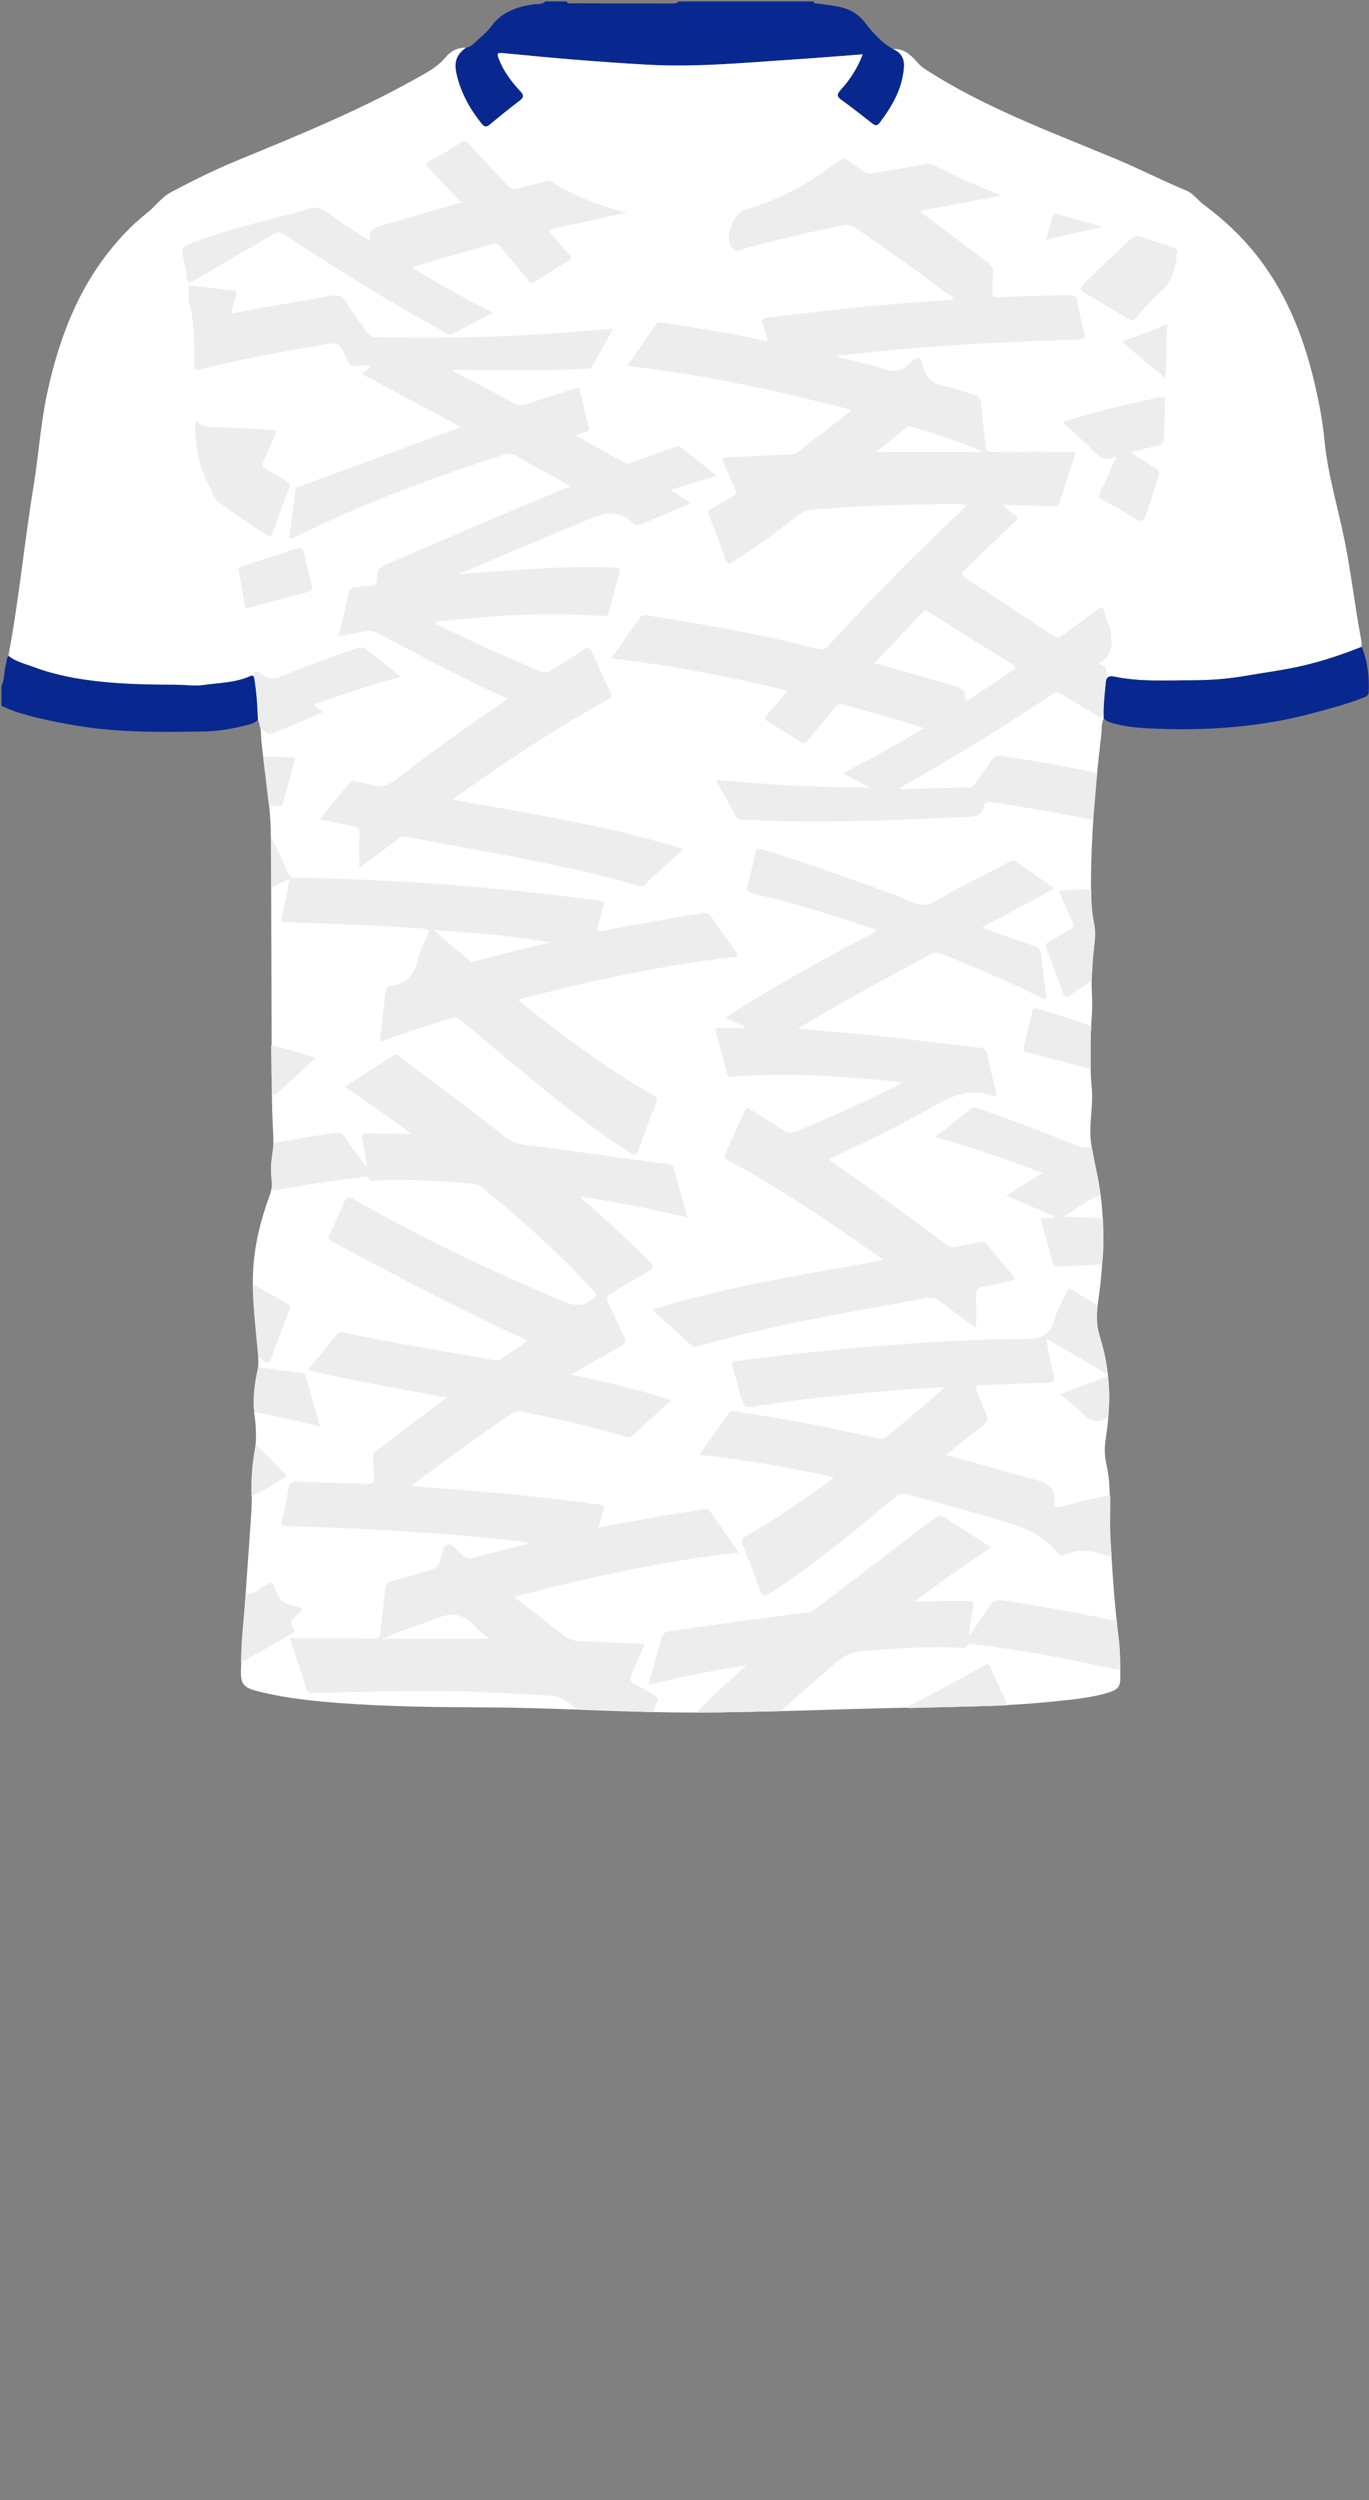 <!--?xml version="1.0" encoding="utf-8"?-->
<!-- Generator: Adobe Illustrator 24.2.3, SVG Export Plug-In . SVG Version: 6.00 Build 0)  -->
<svg version="1.1" id="Camada_1" xmlns="http://www.w3.org/2000/svg" xmlns:xlink="http://www.w3.org/1999/xlink" x="0px" y="0px" viewBox="0 0 229 418" enable-background="new 0 0 229 418" xml:space="preserve">
<rect x="0" y="0" width="229" height="418" fill="#808080" stroke="none"/>
<g onclick="select(this)" class="" id="gola-primaria" fill="#082890">
	<path d="M77.953,7.96c0.544-0.061,0.973-0.351,1.352-0.714
		c0.952-0.912,2.043-1.727,2.807-2.777c1.808-2.487,4.355-3.358,7.215-3.752
		c0.629-0.086,1.358,0.1,1.873-0.476c1.2,0,2.4,0,3.6,0
		c0.169,0.491,0.599,0.312,0.914,0.314c5.578,0.02,11.157,0.02,16.735,0.035
		c0.408,0.001,0.773-0.05,1.071-0.349c7.52,0,15.04,0,22.56,0
		c0.083,0.474,0.49,0.314,0.761,0.359c0.98,0.161,1.969,0.263,2.948,0.424
		c1.984,0.325,3.655,1.12,4.937,2.792c1.299,1.695,2.737,3.305,4.642,4.388
		c1.334,0.559,1.94,1.531,1.843,3.002c-0.236,3.586-1.949,6.505-4.031,9.29
		c-0.482,0.645-0.801,0.524-1.322,0.113c-1.662-1.31-3.326-2.621-5.046-3.853
		c-0.79-0.566-0.915-0.927-0.201-1.71c1.56-1.711,2.826-3.636,3.695-5.959
		c-3.812,0.288-7.467,0.597-11.126,0.833c-8.286,0.535-16.561,1.36-24.886,0.898
		c-7.977-0.443-15.935-1.116-23.883-1.912c-1.286-0.129-1.369-0.045-0.89,1.142
		c0.806,1.994,2.082,3.677,3.539,5.227c0.54,0.574,0.628,0.977-0.083,1.517
		c-1.717,1.303-3.395,2.661-5.056,4.036c-0.548,0.453-0.873,0.443-1.338-0.13
		c-1.94-2.392-3.407-5.015-4.15-8.019C75.874,10.417,76.267,9.202,77.953,7.96z"></path>
</g>
<g onclick="select(this)" class="" id="estampa-primaria" fill="#ffffff">
	<path d="M43.152,120.365c-0.14-2.301-0.191-4.608-0.613-6.886
		c-0.09-0.486-0.239-0.632-0.692-0.428c-2.491,1.122-5.21,1.111-7.838,1.488
		c-1.478,0.212-3.02-0.051-4.534-0.052c-4.232-0.004-8.466-0.082-12.674-0.523
		c-3.803-0.398-7.564-1.079-11.17-2.441c-1.449-0.547-2.999-0.855-4.228-1.889
		c1.789-9.418,2.664-18.972,4.223-28.425C6.476,76.052,6.793,70.816,7.904,65.691
		c1.742-8.039,4.44-15.665,9.364-22.366c2.14-2.912,4.577-5.555,7.411-7.796
		c1.363-1.078,2.362-2.571,3.924-3.397c3.604-1.906,7.255-3.724,11.026-5.278
		c9.981-4.113,19.986-8.174,29.442-13.433c1.973-1.097,4.01-2.074,5.513-3.894
		c0.812-0.983,1.998-1.578,3.37-1.566c-1.686,1.242-2.079,2.457-1.52,4.716
		c0.743,3.004,2.211,5.627,4.15,8.019c0.465,0.573,0.79,0.584,1.338,0.13
		c1.662-1.374,3.339-2.732,5.056-4.036c0.711-0.54,0.623-0.942,0.083-1.517
		c-1.457-1.551-2.733-3.233-3.539-5.227c-0.48-1.187-0.396-1.27,0.89-1.142
		c7.948,0.795,15.906,1.469,23.883,1.912c8.326,0.462,16.6-0.363,24.886-0.898
		c3.66-0.236,7.314-0.545,11.126-0.833c-0.87,2.323-2.136,4.248-3.695,5.959
		c-0.714,0.783-0.589,1.144,0.201,1.71c1.719,1.232,3.383,2.543,5.046,3.853
		c0.521,0.411,0.84,0.532,1.322-0.113c2.082-2.785,3.796-5.704,4.031-9.29
		c0.097-1.471-0.51-2.443-1.843-3.002c1.804-0.124,2.967,0.963,4.043,2.174
		c0.342,0.385,0.664,0.741,1.114,1.035c10.012,6.546,21.204,10.6,32.145,15.173
		c3.964,1.657,7.781,3.628,11.751,5.266c1.191,0.492,1.935,1.627,2.954,2.386
		c3.511,2.615,6.671,5.592,9.322,9.091c4.872,6.43,7.637,13.775,9.387,21.561
		c0.649,2.885,1.186,5.795,1.469,8.738c0.556,5.793,2.296,11.343,3.422,17.019
		c1.088,5.486,1.702,11.048,2.753,16.539c0.059,0.31,0.038,0.636,0.054,0.955
		c-3.264,1.304-6.582,2.42-10.018,3.204c-3.116,0.711-6.282,1.112-9.423,1.661
		c-3.032,0.529-6.094,0.743-9.174,0.739c-4.23-0.004-8.484,0.272-12.656-0.596
		c-1.203-0.25-1.422,0.119-1.617,1.107c-0.385,1.942-0.265,3.892-0.262,5.843
		c-0.441,0.807-0.294,1.709-0.396,2.568c-0.991,8.377-1.719,16.773-1.746,25.217
		c-0.007,2.2,0.067,4.385,0.523,6.555c0.402,1.909-0.042,3.824-0.205,5.728
		c-0.181,2.116-0.271,4.23-0.143,6.346c0.152,2.525-0.232,5.028-0.231,7.544
		c0,2.597-0.08,5.195,0.182,7.787c0.242,2.401-0.21,4.784-0.23,7.182
		c-0.019,2.27,0.523,4.435,1.002,6.614c1.592,7.252,1.358,14.525,0.322,21.812
		c-0.305,2.143-0.374,4.208,0.327,6.355c1.773,5.425,1.814,11.004,0.941,16.602
		c-0.231,1.481-0.25,2.924,0.091,4.391c0.887,3.821,0.444,7.72,0.646,11.582
		c0.309,5.902,0.692,11.8,1.432,17.672c0.258,2.048,0.225,4.136,0.256,6.207
		c0.026,1.731-0.353,2.227-2.064,2.742c-3.005,0.905-6.123,1.156-9.224,1.481
		c-8.324,0.87-16.684,0.875-25.04,1.039c-11.594,0.227-23.185,0.774-34.777,0.797
		c-11.512,0.022-23.015-0.8-34.533-0.855c-8.357-0.04-16.716-0.108-25.056-0.739
		c-4.229-0.32-8.445-0.758-12.586-1.721c-3.636-0.846-3.987-1.168-3.778-4.809
		c0.441-7.688,1-15.37,1.541-23.052c0.141-1.995,0.28-3.988,0.233-5.987
		c-0.044-1.884,0.03-3.758,0.37-5.613c0.407-2.22,0.439-4.43,0.115-6.672
		c-0.364-2.517-0.108-5.03,0.437-7.503c0.228-1.036,0.192-2.049,0.116-3.091
		c-0.332-4.54-1.025-9.059-0.824-13.631c0.19-4.311,1.208-8.451,2.668-12.487
		c0.376-1.039,0.618-2.031,0.454-3.142c-0.181-1.228-0.162-2.472,0.072-3.701
		c0.316-1.665,0.192-3.327,0.108-5.01c-0.164-3.305-0.175-6.619-0.188-9.93
		c-0.053-12.898-0.042-25.796-0.14-38.694c-0.04-5.203-0.989-10.336-1.553-15.497
		C43.614,122.906,43.767,121.57,43.152,120.365z"></path>
</g>
<g onclick="select(this)" class="" id="detalhe-punho" fill="#082890">
	<path d="M0.24,114.654c0.583-1.072,0.383-2.307,0.711-3.434
		c0.154-0.528,0.138-1.103,0.451-1.587c1.229,1.034,2.779,1.342,4.228,1.889
		c3.606,1.362,7.367,2.042,11.17,2.441c4.208,0.441,8.442,0.519,12.674,0.523
		c1.513,0.001,3.056,0.265,4.534,0.052c2.629-0.377,5.348-0.366,7.838-1.488
		c0.452-0.204,0.602-0.058,0.692,0.428c0.422,2.278,0.473,4.585,0.613,6.886
		c-0.57,0.554-1.324,0.739-2.048,0.918c-2.25,0.558-4.542,0.959-6.857,1.005
		c-7.584,0.152-15.168,0.22-22.675-1.182c-3.015-0.563-6.023-1.143-8.936-2.12
		c-0.816-0.274-1.598-0.646-2.396-0.974C0.24,116.893,0.24,115.774,0.24,114.654z"></path>
	<path d="M184.63,120.095c-0.003-1.951-0.123-3.901,0.262-5.843
		c0.196-0.987,0.414-1.357,1.617-1.107c4.172,0.868,8.425,0.592,12.656,0.596
		c3.08,0.003,6.142-0.21,9.174-0.739c3.142-0.549,6.307-0.949,9.423-1.661
		c3.436-0.784,6.754-1.9,10.018-3.204c0.997,2.437,1.276,4.99,1.163,7.593
		c-0.033,0.747-0.774,0.847-1.299,1.054c-2.491,0.983-5.086,1.644-7.662,2.349
		c-9.139,2.501-18.469,3.11-27.887,2.635c-2.022-0.102-4.061-0.309-6.03-0.882
		C185.526,120.73,185,120.558,184.63,120.095z"></path>
</g>
<g onclick="select(this)" class="" id="estampa-secundaria" fill="#ededed">
	<path d="M141.129,26.354c1.149,0.797,2.309,1.579,3.442,2.4
		c0.475,0.344,0.953,0.317,1.479,0.222c2.871-0.514,5.744-1.01,8.615-1.524
		c0.522-0.093,1.006-0.128,1.508,0.137c3.468,1.827,7.037,3.432,10.705,4.818
		c0.098,0.037,0.174,0.133,0.447,0.35c-4.54,0.846-8.906,1.66-13.281,2.475
		c-0.031,0.461,0.364,0.51,0.583,0.675c3.535,2.682,7.071,5.364,10.633,8.009
		c0.613,0.455,0.884,0.931,0.822,1.7c-0.084,1.034-0.004,2.081-0.087,3.114
		c-0.066,0.822,0.232,1.012,1.015,0.971c3.914-0.202,7.831-0.293,11.75-0.364
		c1.071-0.02,1.366,0.365,1.523,1.291c0.282,1.652,0.603,3.303,1.028,4.923
		c0.244,0.93,0.026,1.174-0.909,1.205c-4.675,0.155-9.35,0.345-14.023,0.566
		c-8.668,0.41-17.312,1.134-25.933,2.117c-0.114,0.013-0.222,0.073-0.513,0.174
		c2.777,0.718,5.437,1.263,7.994,2.116c1.738,0.58,2.973,0.303,4.274-0.946
		c1.453-1.394,1.693-1.344,2.212,0.558c0.52,1.902,1.613,2.805,3.49,3.178
		c1.677,0.334,3.284,1.008,4.948,1.426c0.907,0.228,1.177,0.732,1.256,1.587
		c0.214,2.307,0.541,4.604,0.738,6.912c0.074,0.867,0.363,1.131,1.244,1.12
		c4.279-0.051,8.559-0.03,12.839-0.031c0.314-0,0.628,0.026,1.062,0.045
		c-0.963,2.921-1.905,5.757-2.831,8.598c-0.199,0.612-0.686,0.45-1.094,0.441
		c-2.478-0.054-4.956-0.132-7.435-0.188c-0.254-0.006-0.545-0.142-0.862,0.189
		c0.645,0.48,1.242,0.989,1.902,1.397c0.661,0.409,0.657,0.658,0.077,1.206
		c-2.817,2.665-5.561,5.407-8.378,8.072c-0.668,0.632-0.578,0.888,0.144,1.357
		c4.893,3.18,9.768,6.389,14.625,9.624c0.601,0.4,0.992,0.385,1.559-0.042
		c1.979-1.491,4.012-2.91,6.001-4.389c0.532-0.396,0.759-0.403,0.96,0.297
		c0.374,1.302,1.074,2.556,1.203,3.873c0.18,1.83,0.209,3.794-2.122,4.906
		c1.604,0.461,1.411,1.5,1.3,2.559c-0.196,1.868-0.373,3.74-0.467,5.614
		c-0.049,0.98-0.376,0.944-1.068,0.525c-1.983-1.201-3.991-2.36-5.976-3.559
		c-0.484-0.292-0.869-0.402-1.407-0.044c-8.316,5.543-16.807,10.805-25.553,15.685
		c0.249,0.417,0.603,0.205,0.873,0.2c3.478-0.069,6.955-0.181,10.433-0.234
		c0.649-0.01,1.014-0.262,1.353-0.772c0.842-1.264,1.766-2.472,2.59-3.747
		c0.423-0.655,0.878-0.887,1.67-0.765c5.372,0.827,10.735,1.699,16.054,2.826
		c-0.23,2.608-0.46,5.216-0.69,7.824c-3.341-0.607-6.678-1.234-10.023-1.814
		c-2.283-0.396-4.581-0.708-6.865-1.097c-0.734-0.125-1.27-0.03-1.437,0.786
		c-0.289,1.416-1.231,1.609-2.535,1.668c-9.546,0.433-19.092,0.852-28.65,0.765
		c-2.997-0.027-5.992-0.206-8.989-0.279c-0.668-0.016-1.087-0.21-1.416-0.834
		c-1-1.898-2.071-3.76-3.226-5.836c8.708,0.796,17.221,1.285,25.834,1.287
		c-1.456-0.755-2.913-1.51-4.581-2.375c4.604-2.38,9.025-4.778,13.553-7.57
		c-1.523-0.48-2.814-0.916-4.123-1.294c-3.07-0.886-6.155-1.719-9.218-2.631
		c-0.695-0.207-1.073-0.05-1.509,0.492c-1.477,1.838-3.034,3.611-4.505,5.454
		c-0.444,0.556-0.762,0.642-1.365,0.245c-1.736-1.143-3.497-2.25-5.277-3.321
		c-0.633-0.381-0.752-0.645-0.203-1.237c1.135-1.225,2.19-2.524,3.423-3.961
		c-9.759-2.364-19.436-4.261-29.47-5.38c1.688-2.411,3.252-4.665,4.841-6.9
		c0.484-0.681,1.207-0.305,1.781-0.212c4.219,0.684,8.435,1.39,12.639,2.158
		c5.19,0.948,10.334,2.116,15.456,3.374c0.632,0.155,1.025,0.057,1.462-0.421
		c4.768-5.23,9.688-10.315,14.716-15.294c2.602-2.577,5.258-5.101,7.885-7.653
		c0.22-0.213,0.553-0.336,0.616-0.766c-2.718-0.281-5.425-0.016-8.128-0.009
		c-5.76,0.016-11.507,0.359-17.249,0.793c-1.151,0.087-2.118,0.437-3.044,1.174
		c-3.379,2.689-6.914,5.166-10.541,7.514c-0.776,0.502-1.066,0.472-1.386-0.458
		c-0.83-2.415-1.754-4.799-2.693-7.175c-0.237-0.6-0.193-0.887,0.411-1.202
		c1.203-0.628,2.341-1.38,3.53-2.038c0.577-0.319,0.662-0.648,0.38-1.249
		c-0.677-1.446-1.25-2.94-1.92-4.39c-0.32-0.692-0.168-0.857,0.573-0.886
		c3.475-0.136,6.948-0.329,10.422-0.489c0.525-0.024,1.011-0.06,1.46-0.409
		c2.869-2.236,5.754-4.451,8.63-6.679c0.08-0.062,0.118-0.178,0.24-0.371
		c-12.323-3.153-24.641-5.942-37.446-7.338c1.683-2.407,3.258-4.655,4.826-6.907
		c0.394-0.566,0.941-0.331,1.426-0.26c5.417,0.794,10.817,1.693,16.174,2.83
		c0.3,0.064,0.606,0.097,1.056,0.167c-0.266-0.945-0.451-1.791-0.747-2.596
		c-0.293-0.795-0.254-1.194,0.748-1.303c4.249-0.461,8.486-1.04,12.737-1.484
		c6.043-0.631,12.1-1.111,18.164-1.505c0.061-0.004,0.117-0.075,0.203-0.133
		c-0.172-0.496-0.674-0.638-1.034-0.906c-5.035-3.747-10.136-7.402-15.298-10.972
		c-0.718-0.496-1.358-0.632-2.212-0.449c-5.743,1.231-11.483,2.469-17.121,4.132
		c-0.449,0.132-0.8,0.201-1.195-0.176c-1.762-1.683,0.055-5.967,2.034-6.544
		c3.155-0.92,6.181-2.223,9.111-3.826
		C136.374,29.824,138.719,28.044,141.129,26.354z M146.269,110.874
		c4.746,1.31,9.238,2.571,13.699,3.941c0.9,0.276,1.527,0.553,1.468,1.626
		c-0.038,0.689,0.251,0.828,0.852,0.418c2.373-1.619,4.762-3.215,7.152-4.81
		c0.479-0.32,0.611-0.526,0.005-0.902c-4.713-2.922-9.42-5.854-14.096-8.834
		c-0.588-0.374-0.817-0.157-1.169,0.215c-2.14,2.26-4.291,4.51-6.436,6.765
		C147.286,109.775,146.837,110.265,146.269,110.874z M164.415,75.561
		c-3.93-1.746-7.955-3.038-12.012-4.237c-0.175-0.052-0.444-0.069-0.566,0.027
		c-1.721,1.361-3.424,2.745-5.24,4.21
		C152.69,75.561,158.552,75.561,164.415,75.561z"></path>
	<path d="M45.836,191.076c3.424-0.606,6.852-1.183,10.295-1.675
		c0.794-0.113,1.154,0.129,1.551,0.715c1.158,1.712,2.364,3.391,3.725,5.018
		c-0.242-1.54-0.415-3.096-0.752-4.615c-0.189-0.852,0.019-1.034,0.829-1.02
		c2.415,0.042,4.832-0.033,7.286,0.096c-3.563-2.786-7.275-5.302-11.125-7.876
		c2.809-1.808,5.497-3.524,8.166-5.269c0.542-0.354,0.82,0.047,1.143,0.291
		c5.901,4.457,11.848,8.856,17.659,13.427c1.658,1.304,3.49,1.211,5.298,1.47
		c7.238,1.037,14.486,1.999,21.731,2.984c0.5,0.068,0.902,0.186,1.062,0.768
		c0.732,2.651,1.494,5.293,2.311,8.169c-5.978-1.471-11.872-2.587-17.825-3.497
		c-0.032,0.444,0.347,0.515,0.558,0.697c3.807,3.301,7.495,6.728,11.026,10.326
		c0.728,0.742,0.538,0.976-0.235,1.415c-2.085,1.183-4.106,2.479-6.193,3.659
		c-0.803,0.454-1.035,0.844-0.578,1.744c0.94,1.85,1.707,3.787,2.623,5.65
		c0.361,0.734,0.267,1.072-0.463,1.474c-2.723,1.502-5.406,3.079-8.382,4.788
		c5.753,1.271,11.209,2.467,16.73,4.278c-2.296,2.105-4.459,4.092-6.626,6.074
		c-0.327,0.299-0.671,0.111-1.014,0.01c-5.6-1.647-11.292-2.911-17.004-4.095
		c-0.763-0.158-1.424-0.18-2.145,0.315c-5.533,3.809-10.959,7.765-16.378,11.73
		c-0.058,0.042-0.086,0.125-0.224,0.335c2.321,0.177,4.558,0.348,6.796,0.519
		c6.894,0.524,13.775,1.175,20.632,2.059c1.347,0.174,2.691,0.375,4.042,0.512
		c0.652,0.066,0.814,0.288,0.602,0.919c-0.312,0.927-0.543,1.88-0.836,2.92
		c3.574-0.662,7.013-1.324,10.461-1.929c2.322-0.408,4.657-0.74,6.987-1.099
		c0.427-0.066,0.86-0.188,1.187,0.283c1.568,2.259,3.151,4.509,4.849,6.933
		c-6.487,0.675-12.728,1.746-18.937,3.016c-6.18,1.263-12.318,2.699-18.382,4.294
		c-0.143,0.333,0.101,0.406,0.235,0.51c2.59,2.008,5.208,3.982,7.768,6.028
		c0.899,0.718,1.833,0.952,2.963,0.981c3.468,0.088,6.933,0.292,10.563,0.458
		c-0.77,1.804-1.419,3.469-2.192,5.075c-0.391,0.812-0.204,1.193,0.544,1.577
		c1.029,0.529,1.972,1.232,3.015,1.727c0.847,0.402,1.021,0.853,0.575,1.654
		c-0.21,0.378-0.295,0.826-0.437,1.242c-0.144,0.043-0.288,0.085-0.431,0.127
		c0.001-0-0.087-0.004-0.087-0.004c-3.437-0.271-6.882-0.362-10.328-0.439
		c-0.711-0.016-1.42-0.102-2.131-0.155c-1.178-1-2.271-1.998-4.006-2.125
		c-7.78-0.569-15.567-0.897-23.367-0.828c-5.477,0.049-10.953,0.199-16.429,0.302
		c-0.508,0.01-1.008,0.128-1.238-0.592c-0.896-2.803-1.846-5.588-2.821-8.516
		c0.677,0,1.227-0,1.778,0c4.079,0.004,8.158-0.012,12.237,0.032
		c0.814,0.009,1.076-0.216,1.148-1.045c0.209-2.387,0.563-4.762,0.799-7.147
		c0.078-0.789,0.384-1.188,1.164-1.4c2.082-0.566,4.127-1.266,6.215-1.804
		c0.956-0.246,1.49-0.7,1.804-1.641c0.321-0.961,0.452-2.481,1.232-2.673
		c0.792-0.195,1.645,1.057,2.425,1.724c0.642,0.549,1.224,0.695,2.06,0.458
		c2.537-0.719,5.105-1.33,7.654-2.006c0.446-0.118,0.993-0.014,1.434-0.518
		c-9.06-1.102-18.025-1.777-27.008-2.217c-4.472-0.219-8.947-0.374-13.422-0.53
		c-0.744-0.026-1.08-0.115-0.842-1.022c0.446-1.697,0.818-3.424,1.061-5.161
		c0.147-1.045,0.58-1.279,1.561-1.238c3.835,0.16,7.675,0.195,11.507,0.382
		c1.117,0.054,1.395-0.289,1.273-1.318c-0.108-0.909-0.019-1.842-0.14-2.749
		c-0.113-0.847,0.254-1.32,0.889-1.78c1.424-1.031,2.802-2.126,4.206-3.185
		c2.349-1.772,4.704-3.536,7.208-5.417c-7.848-1.45-15.514-2.761-23.244-4.586
		c1.75-2.128,3.402-4.121,5.03-6.131c0.346-0.428,0.698-0.221,1.078-0.14
		c8.168,1.745,16.419,3.042,24.634,4.535c0.457,0.083,0.971,0.291,1.407-0.001
		c1.516-1.015,3.011-2.063,4.606-3.162c-0.407-0.21-0.68-0.366-0.965-0.495
		c-10.788-4.877-21.192-10.508-31.639-16.056
		c-0.674-0.358-0.809-0.668-0.453-1.381c0.875-1.75,1.69-3.532,2.447-5.336
		c0.358-0.853,0.68-0.908,1.476-0.451c11.384,6.533,23.205,12.164,35.329,17.19
		c1.841,0.763,3.222,0.764,4.771-0.475c0.691-0.552,0.627-0.748,0.114-1.313
		c-5.769-6.349-12.166-12.018-18.806-17.426c-0.424-0.345-0.876-0.5-1.418-0.541
		c-5.463-0.407-10.924-0.834-16.409-0.502c-0.329,0.02-0.782,0.219-0.936-0.26
		c-0.187-0.582-0.602-0.415-0.974-0.365c-2.614,0.353-5.23,0.694-7.838,1.087
		c-2.524,0.38-5.04,0.818-7.56,1.231c0.212-0.457,0.129-0.934,0.077-1.401
		C45.206,195.454,45.412,193.259,45.836,191.076z M64.088,273.986
		c5.878,0,11.755,0,17.84,0c-0.968-0.793-1.873-1.354-2.545-2.12
		c-1.808-2.06-3.761-2.361-6.314-1.305
		C70.138,271.774,67.022,272.535,64.088,273.986z"></path>
	<path d="M185.954,260.212c-0.351-0.06-0.719-0.069-1.049-0.188
		c-2.238-0.807-4.473-1.132-6.729-0.076c-0.452,0.212-0.853,0.137-1.189-0.243
		c-0.026-0.03-0.064-0.05-0.088-0.082c-2.709-3.539-6.744-4.617-10.733-5.784
		c-4.754-1.391-9.525-2.722-14.318-3.976c-0.949-0.248-1.534-0.04-2.237,0.549
		c-6.709,5.627-13.473,11.182-20.821,15.984c-1.011,0.661-1.308,0.453-1.673-0.574
		c-0.883-2.483-1.83-4.945-2.834-7.381c-0.347-0.843-0.187-1.237,0.595-1.676
		c4.888-2.743,9.486-5.933,13.996-9.251c0.18-0.132,0.345-0.283,0.648-0.533
		c-7.494-1.618-14.859-2.954-22.524-3.76c1.69-2.412,3.28-4.688,4.878-6.957
		c0.392-0.556,0.965-0.286,1.442-0.217c4.824,0.704,9.636,1.49,14.412,2.475
		c3.09,0.637,6.172,1.31,9.255,1.981c0.454,0.099,0.832,0.104,1.225-0.22
		c3.293-2.718,6.601-5.418,9.848-8.363c-1.918,0.106-3.838,0.178-5.753,0.324
		c-8.532,0.65-17.046,1.473-25.504,2.8c-2.328,0.365-2.332,0.344-2.965-1.886
		c-0.413-1.458-0.746-2.945-1.26-4.367c-0.362-1.001-0.006-1.208,0.886-1.307
		c4.209-0.47,8.407-1.046,12.621-1.464c11.86-1.177,23.744-2.083,35.665-2.174
		c2.428-0.019,3.806-0.59,4.518-2.969c0.5-1.669,1.426-3.207,2.121-4.822
		c0.275-0.639,0.538-0.737,1.142-0.332c1.327,0.889,2.707,1.698,4.066,2.539
		c-0.745,3.052,0.801,5.77,1.262,8.646c0.145,0.906,0.291,1.812,0.436,2.718
		c-0.424-0.016-0.738-0.275-1.081-0.477c-2.338-1.379-4.677-2.756-7.023-4.123
		c-0.636-0.371-1.295-0.702-2.194-1.186c0.446,2.201,0.752,4.125,1.246,5.998
		c0.298,1.131-0.015,1.322-1.084,1.346c-3.673,0.083-7.342,0.295-11.015,0.405
		c-0.955,0.028-1.045,0.303-0.673,1.119c0.562,1.233,0.947,2.546,1.521,3.772
		c0.371,0.792,0.252,1.216-0.458,1.75c-2.091,1.57-4.108,3.239-6.224,4.926
		c0.239,0.139,0.328,0.22,0.431,0.246c4.842,1.213,9.602,2.727,14.426,3.993
		c2.127,0.559,3.41,1.398,3.196,3.76c-0.074,0.815,0.268,0.957,1.085,0.747
		c2.741-0.703,5.474-1.453,8.278-1.887
		C185.757,253.414,185.545,256.82,185.954,260.212z"></path>
	<path d="M45.341,140.053c1.127,1.796,1.836,3.793,2.724,5.703
		c0.328,0.705,0.697,0.995,1.519,1.007c13.763,0.186,27.48,1.114,41.158,2.642
		c3.176,0.355,6.343,0.801,9.52,1.144c0.817,0.088,0.898,0.36,0.66,1.06
		c-0.347,1.018-0.545,2.087-0.907,3.099c-0.312,0.872-0.21,1.131,0.786,0.937
		c3.999-0.776,8.006-1.507,12.016-2.224c1.651-0.295,3.317-0.502,4.972-0.771
		c0.436-0.071,0.737-0.015,1.015,0.389c1.425,2.074,2.869,4.137,4.335,6.182
		c0.522,0.728,0.074,0.738-0.479,0.8c-11.823,1.31-23.397,3.893-34.906,6.812
		c-0.3,0.076-0.593,0.177-1.119,0.336c1.292,1.034,2.412,1.959,3.561,2.846
		c6.11,4.718,12.336,9.269,19.071,13.074c0.656,0.371,0.755,0.71,0.467,1.418
		c-1.052,2.588-2.053,5.198-3.001,7.826c-0.313,0.867-0.617,0.864-1.329,0.406
		c-7.041-4.537-13.513-9.818-19.936-15.164c-2.765-2.301-5.536-4.596-8.269-6.936
		c-0.627-0.537-1.17-0.611-1.946-0.364c-3.694,1.175-7.396,2.323-11.029,3.681
		c-0.178,0.067-0.366,0.107-0.706,0.205c0.352-2.957,0.695-5.804,1.025-8.652
		c0.059-0.511,0.422-0.685,0.823-0.718c2.727-0.223,3.908-1.965,4.563-4.385
		c0.363-1.341,0.926-2.644,1.535-3.899c0.532-1.096,0.08-1.249-0.878-1.295
		c-2.954-0.142-5.904-0.37-8.859-0.504c-4.553-0.207-9.107-0.376-13.662-0.53
		c-0.777-0.026-1.145-0.091-0.901-1.064c0.493-1.963,0.824-3.967,1.247-6.082
		c-1.222,0.278-2.015,1.081-3.03,1.385
		C45.368,145.629,45.355,142.841,45.341,140.053z M91.982,157.547
		c-6.448-1.063-12.901-1.701-19.415-2.053c1.973,1.78,3.993,3.443,6.004,5.117
		c0.386,0.321,0.757,0.128,1.132,0.032c2.091-0.536,4.178-1.09,6.27-1.618
		C87.973,158.52,89.979,158.039,91.982,157.547z"></path>
	<path d="M116.498,286.35c2.519-2.786,5.42-5.172,8.383-7.931
		c-5.634,0.868-10.962,1.899-16.422,3.28c0.2-0.77,0.349-1.4,0.528-2.022
		c0.54-1.882,1.133-3.75,1.62-5.645c0.215-0.84,0.542-1.21,1.481-1.342
		c7.678-1.081,15.353-2.177,23.052-3.103c0.512-0.062,0.886-0.306,1.272-0.6
		c6.618-5.034,13.249-10.048,19.847-15.108c0.722-0.554,1.211-0.596,1.97-0.083
		c2.445,1.652,4.946,3.22,7.565,4.911c-4.433,2.954-8.685,5.895-12.804,9.087
		c2.753-0.071,5.479-0.173,8.208-0.154c1.784,0.013,1.782,0.004,1.463,1.789
		c-0.119,0.667-0.23,1.336-0.34,2.005c-0.103,0.622-0.2,1.244-0.138,1.95
		c1.086-1.561,2.232-3.085,3.238-4.696c0.633-1.014,1.277-1.297,2.522-1.106
		c6.284,0.963,12.534,2.101,18.753,3.412c0.517,2.711,0.662,5.455,0.721,8.206
		c-1.876-0.378-3.755-0.743-5.628-1.136c-6.104-1.281-12.24-2.377-18.437-3.096
		c-0.508-0.059-1.193-0.447-1.545,0.127c-0.32,0.522-0.699,0.451-1.115,0.423
		c-4.522-0.294-9.032-0.025-13.541,0.286c-5.252,0.362-5.26,0.346-9.209,3.786
		c-2.469,2.151-4.913,4.332-7.369,6.499
		C125.881,286.177,121.189,286.264,116.498,286.35z"></path>
	<path d="M184.325,211.397c-2.435,0.113-4.87,0.211-7.303,0.349
		c-0.517,0.029-0.796-0.059-0.941-0.618c-0.641-2.464-1.327-4.916-2.027-7.483
		c0.807,0,1.515,0,2.223,0c0.028-0.092,0.055-0.185,0.083-0.277
		c-2.592-1.114-5.184-2.228-8.036-3.454c2.049-1.298,3.936-2.492,6.03-3.818
		c-5.93-2.277-11.776-4.283-17.959-5.967c2.122-1.676,4.113-3.249,6.103-4.822
		c0.436-0.345,0.84-0.061,1.242,0.074c5.38,1.803,10.665,3.862,15.931,5.97
		c0.971,0.389,1.898,0.821,2.931,0.245c0.446,2.377,0.896,4.754,1.336,7.133
		c0.065,0.35,0.084,0.709,0.125,1.064c-2.254,0.864-4.113,2.378-6.158,3.607
		c2.239,0.17,4.423,0.077,6.598,0.297
		C184.57,206.266,184.727,208.838,184.325,211.397z"></path>
	<path d="M43.278,120.442c-0.08-2.396-0.46-4.761-0.708-7.14
		c-0.035-0.34-0.249-0.788,0.065-1.009c0.335-0.236,0.692,0.124,0.948,0.331
		c1.265,1.025,2.471,0.899,3.946,0.28c4.009-1.683,8.11-3.144,12.23-4.546
		c0.652-0.222,1.089-0.156,1.618,0.277c1.815,1.484,3.674,2.915,5.677,4.493
		c-5.004,1.359-9.746,2.941-14.503,4.679c0.285,0.625,0.974,0.701,1.454,1.242
		c-2.873,1.226-5.658,2.456-8.481,3.596c-0.815,0.329-1.305-0.594-1.989-0.841
		C43.449,121.349,43.363,120.896,43.278,120.442z"></path>
	<path d="M182.596,164c-1.239,0.803-2.489,1.589-3.71,2.418
		c-0.534,0.362-0.803,0.313-1.033-0.324c-0.909-2.513-1.838-5.019-2.799-7.513
		c-0.218-0.567-0.11-0.856,0.415-1.144c1.19-0.652,2.332-1.393,3.524-2.04
		c0.598-0.324,0.646-0.673,0.385-1.251c-0.753-1.669-1.46-3.358-2.243-5.172
		c1.878-0.173,3.639-0.402,5.425-0.213c-0.039,1.877,0.082,3.732,0.453,5.586
		c0.42,2.102-0.103,4.209-0.212,6.313
		C182.743,161.774,182.665,162.887,182.596,164z"></path>
	<path d="M182.411,178.734c-3.579-0.95-7.156-1.909-10.74-2.842
		c-0.453-0.118-0.559-0.273-0.441-0.74c0.508-2.009,0.974-4.028,1.452-6.045
		c0.104-0.44,0.234-0.69,0.807-0.502c3.029,0.995,6.108,1.836,9.085,2.987
		C182.295,173.968,182.51,176.355,182.411,178.734z"></path>
	<path d="M41.084,266.342c1.248,0.426,1.998-0.549,2.888-1.065
		c1.553-0.901,1.634-0.969,2.232,0.695c0.513,1.427,1.342,2.256,2.85,2.474
		c0.522,0.075,1.084,0.198,1.581,0.637c-0.367,0.349-0.676,0.714-1.052,0.986
		c-0.814,0.589-1.204,1.238-0.514,2.17c0.267,0.362,0.199,0.641-0.209,0.872
		c-2.849,1.61-5.692,3.231-8.538,4.849
		C40.31,274.07,40.866,270.217,41.084,266.342z"></path>
	<path d="M43.195,228.568c2.411,0.328,4.822,0.66,7.234,0.98
		c0.404,0.054,0.615,0.229,0.732,0.643c0.763,2.708,1.555,5.407,2.391,8.292
		c-3.768-0.972-7.39-1.699-11.015-2.415
		C42.287,233.527,42.6,231.035,43.195,228.568z"></path>
	<path d="M151.952,285.581c-0.036-0.504,0.418-0.531,0.705-0.676
		c4.016-2.038,7.972-4.186,11.882-6.42c0.386-0.22,0.781-0.551,1.056,0.101
		c0.926,2.195,2.121,4.273,2.864,6.548
		C162.957,285.283,157.454,285.432,151.952,285.581z"></path>
	<path d="M42.272,214.647c1.997,1.142,3.998,2.277,5.989,3.429
		c0.581,0.336,0.178,0.78,0.043,1.149c-0.946,2.573-1.937,5.13-2.86,7.711
		c-0.305,0.852-0.625,1.232-1.433,0.496c-0.231-0.21-0.531-0.344-0.799-0.513
		C42.818,222.835,42.348,218.756,42.272,214.647z"></path>
	<path d="M185.299,236.996c-1.704,1.163-3.013,0.562-4.318-0.792
		c-1.046-1.086-2.298-1.974-3.63-3.093c2.74-1.048,5.355-2.048,7.969-3.048
		C185.585,232.375,185.68,234.686,185.299,236.996z"></path>
	<path d="M45.347,174.777c2.473,0.465,4.846,1.278,7.461,2.065
		c-2.124,1.958-4.102,3.793-6.097,5.609c-0.304,0.276-0.523,0.752-1.074,0.623
		C45.328,180.316,45.4,177.545,45.347,174.777z"></path>
	<path d="M44.02,126.603c1.588-0.257,3.173,0.051,4.759,0.026
		c0.507-0.008,0.59,0.185,0.459,0.651c-0.636,2.258-1.258,4.519-1.85,6.789
		c-0.149,0.573-0.418,0.801-1.004,0.694c-0.468-0.086-0.944-0.122-1.417-0.18
		C44.65,131.922,44.335,129.262,44.02,126.603z"></path>
	<path d="M42.748,241.624c1.781,1.416,3.259,3.145,4.87,4.736
		c0.209,0.206,0.433,0.447,0.035,0.655c-1.896,0.988-3.553,2.399-5.587,3.14
		C41.983,247.287,42.196,244.442,42.748,241.624z"></path>
	<path d="M76.946,95.972c5.105-0.334,10.195-0.802,15.305-1.03
		c3.438-0.154,6.875-0.165,10.315-0.089c0.931,0.02,1.369,0.145,0.992,1.286
		c-0.649,1.969-1.123,3.998-1.622,6.014c-0.176,0.712-0.451,0.903-1.234,0.842
		c-7.799-0.611-15.582-0.232-23.355,0.497c-1.502,0.141-3.003,0.298-4.482,0.445
		c-0.121,0.36,0.139,0.379,0.294,0.456c5.683,2.85,11.465,5.482,17.354,7.882
		c0.636,0.259,1.088,0.207,1.649-0.16c1.874-1.224,3.8-2.369,5.671-3.597
		c0.61-0.401,0.848-0.277,1.122,0.347c1.013,2.302,2.041,4.599,3.133,6.865
		c0.334,0.694,0.137,0.951-0.464,1.281c-8.709,4.772-16.965,10.255-25.042,16.016
		c-0.242,0.173-0.602,0.244-0.691,0.703c12.823,2.308,25.715,4.269,38.407,8.22
		c-2.289,2.106-4.404,4.04-6.5,5.993c-0.368,0.343-0.701,0.228-1.098,0.114
		c-10.311-2.961-20.849-4.87-31.388-6.776c-2.399-0.434-4.799-0.865-7.188-1.347
		c-0.607-0.122-1.052-0.023-1.541,0.349c-2.025,1.541-4.079,3.044-6.462,4.812
		c0-2.147-0.059-3.964,0.026-5.774c0.039-0.831-0.342-1.017-1.001-1.15
		c-1.836-0.372-3.664-0.778-5.663-1.207c1.722-2.096,3.341-4.058,4.948-6.029
		c0.294-0.361,0.604-0.422,1.052-0.302c0.809,0.216,1.675,0.26,2.453,0.547
		c1.713,0.631,3.006,0.17,4.439-0.947c5.771-4.498,11.733-8.742,17.795-12.844
		c0.196-0.133,0.385-0.276,0.564-0.405c-0.084-0.453-0.471-0.442-0.735-0.564
		c-6.938-3.196-13.689-6.761-20.411-10.378c-0.908-0.488-1.749-0.637-2.739-0.43
		c-1.351,0.283-2.722,0.471-4.195,0.719c0.601-2.545,1.174-4.905,1.707-7.273
		c0.14-0.623,0.494-0.838,1.081-0.883c0.797-0.06,1.59-0.242,2.384-0.238
		c0.962,0.005,1.314-0.482,1.242-1.325c-0.111-1.3,0.576-1.851,1.698-2.328
		c9.969-4.231,19.872-8.615,29.918-12.664c0.178-0.072,0.353-0.153,0.716-0.311
		c-0.577-0.35-1.021-0.641-1.485-0.896c-2.592-1.424-5.197-2.826-7.779-4.269
		c-0.571-0.319-1.071-0.36-1.697-0.162c-11.946,3.769-23.635,8.188-34.895,13.699
		c-0.313,0.153-0.602,0.412-1.148,0.278c0.341-2.662,0.69-5.339,1.023-8.017
		c0.075-0.606,0.583-0.574,0.971-0.716c8.7-3.2,17.401-6.395,26.101-9.593
		c0.146-0.054,0.285-0.128,0.588-0.266c-5.557-2.965-10.992-5.865-16.422-8.762
		c0.274-0.662,0.988-0.693,1.352-1.476c-0.929,0-1.741-0.034-2.55,0.01
		c-0.695,0.038-1.163-0.172-1.347-0.88c-0.04-0.152-0.129-0.292-0.196-0.437
		c-1.208-2.655-1.202-2.619-4.153-2.138c-6.788,1.107-13.529,2.446-20.213,4.068
		c-0.934,0.227-1.061,0.061-1.06-0.952c0.006-3.377,0.134-6.79-0.844-10.08
		c-0.263-0.885,0.101-1.723-0.106-2.587c-0.112-0.466,0.373-0.425,0.678-0.388
		c2.262,0.274,4.521,0.568,6.783,0.843c0.64,0.078,0.645,0.401,0.476,0.916
		c-0.295,0.899-0.529,1.819-0.836,2.897c1.682-0.309,3.235-0.608,4.792-0.879
		c3.978-0.691,7.961-1.351,11.935-2.065c1.143-0.205,1.905,0.014,2.559,1.103
		c1.027,1.709,2.296,3.27,3.404,4.933c0.397,0.596,0.833,0.853,1.553,0.869
		c11.003,0.249,21.992,0.023,32.965-0.868c2.176-0.177,4.354-0.33,6.712-0.508
		c-1.203,2.157-2.333,4.164-3.44,6.184c-0.299,0.545-0.791,0.449-1.256,0.475
		c-6.994,0.384-13.993,0.254-20.991,0.175c-0.317-0.004-0.634-0-0.957-0
		c-0.055,0.505,0.36,0.503,0.607,0.632c3.153,1.645,6.326,3.255,9.461,4.934
		c0.732,0.392,1.337,0.444,2.127,0.174c2.646-0.905,5.325-1.713,7.989-2.567
		c0.449-0.144,0.778-0.288,0.931,0.409c0.446,2.028,0.963,4.04,1.479,6.052
		c0.117,0.455,0.012,0.646-0.446,0.765c-0.568,0.148-1.182,0.174-1.77,0.581
		c2.767,1.549,5.481,3.064,8.189,4.591c0.455,0.256,0.84,0.061,1.255-0.088
		c2.33-0.839,4.664-1.669,6.996-2.503c0.413-0.147,0.796-0.323,1.231,0.025
		c1.929,1.545,3.877,3.065,5.98,4.723c-2.634,0.795-5.091,1.536-7.818,2.359
		c1.203,0.774,2.216,1.425,3.318,2.134c-0.555,0.547-1.243,0.647-1.829,0.907
		c-2.009,0.892-4.05,1.711-6.057,2.607c-0.612,0.273-1.143,0.36-1.651-0.115
		c-2.295-2.144-4.606-1.827-7.372-0.656c-7.063,2.991-14.157,5.912-21.2,8.952
		C77.199,95.798,77.076,95.894,76.946,95.972z"></path>
	<path d="M133.467,171.995c2.904,0.248,5.484,0.472,8.065,0.688
		c6.295,0.528,12.557,1.349,18.829,2.085c1.151,0.135,2.301,0.293,3.455,0.38
		c0.732,0.055,1.146,0.307,1.311,1.086c0.448,2.109,0.942,4.209,1.489,6.294
		c0.202,0.769-0.08,0.888-0.669,0.668c-3.519-1.315-6.483-0.12-9.563,1.642
		c-5.442,3.112-11.08,5.881-16.785,8.497c-0.312,0.143-0.699,0.205-0.878,0.578
		c3.979,2.833,7.96,5.641,11.911,8.492c2.56,1.847,5.091,3.737,7.599,5.655
		c0.564,0.431,1.062,0.568,1.746,0.404c1.281-0.307,2.591-0.496,3.871-0.808
		c0.536-0.131,0.888-0.082,1.246,0.364c1.428,1.775,2.871,3.539,4.341,5.279
		c0.451,0.533,0.279,0.72-0.296,0.844c-1.523,0.327-3.031,0.745-4.569,0.966
		c-1.079,0.155-1.36,0.635-1.312,1.654c0.078,1.657,0.021,3.321,0.021,5.295
		c-2.193-1.629-4.126-3.02-6.003-4.483c-0.71-0.553-1.338-0.751-2.276-0.576
		c-10.839,2.028-21.731,3.794-32.433,6.502c-1.898,0.48-3.785,1.005-5.675,1.516
		c-0.419,0.113-0.811,0.323-1.226-0.062c-2.125-1.973-4.263-3.931-6.528-6.015
		c12.669-3.939,25.565-5.9,38.679-8.271c-2.508-1.75-4.774-3.356-7.066-4.925
		c-6.105-4.179-12.346-8.142-18.844-11.688c-0.713-0.389-0.86-0.7-0.491-1.457
		c1.083-2.224,2.096-4.483,3.09-6.749c0.284-0.648,0.518-0.715,1.116-0.322
		c1.87,1.228,3.794,2.374,5.675,3.586c0.512,0.33,0.933,0.442,1.543,0.193
		c5.997-2.447,11.881-5.14,17.676-8.028c0.062-0.031,0.098-0.115,0.254-0.306
		c-1.723-0.19-3.353-0.406-4.99-0.544c-7.735-0.657-15.477-1.07-23.235-0.421
		c-0.642,0.054-0.848-0.173-0.99-0.714c-0.568-2.163-1.137-4.325-1.756-6.474
		c-0.199-0.691-0.033-0.955,0.674-0.948c1.309,0.013,2.618,0.004,3.927,0.004
		c0.023-0.105,0.047-0.209,0.07-0.314c-0.988-0.44-1.976-0.879-3.148-1.401
		c8.221-5.377,16.723-9.946,25.497-14.615c-2.418-0.799-4.609-1.553-6.82-2.247
		c-4.688-1.472-9.405-2.847-14.194-3.957c-0.781-0.181-1.017-0.444-0.787-1.261
		c0.487-1.729,0.931-3.477,1.266-5.24c0.189-0.994,0.588-1.037,1.432-0.773
		c7.516,2.346,14.939,4.957,22.32,7.694c1.532,0.568,3.112,1.598,4.611,1.501
		c1.502-0.098,2.936-1.328,4.39-2.081c3.23-1.671,6.455-3.353,9.681-5.033
		c0.428-0.223,0.805-0.452,1.315-0.084c2.035,1.469,4.097,2.902,6.341,4.483
		c-4.072,2.188-7.983,4.29-12.118,6.512c2.969,1.062,5.708,2.094,8.486,3.007
		c0.93,0.305,1.343,0.757,1.436,1.723c0.195,2.026,0.506,4.041,0.735,6.064
		c0.042,0.366,0.307,0.871-0.079,1.101c-0.355,0.212-0.74-0.184-1.087-0.355
		c-5.308-2.616-10.745-4.937-16.243-7.121c-0.586-0.233-1.077-0.329-1.692,0.001
		c-7.259,3.884-14.505,7.793-21.57,12.024
		C134.08,171.603,133.919,171.709,133.467,171.995z"></path>
	<path d="M91.91,30.195c4.024,2.505,8.354,4.269,12.965,5.354
		c-3.941,0.864-7.882,1.728-11.823,2.592c-1.407,0.308-1.408,0.308-0.456,1.409
		c0.863,0.998,1.712,2.009,2.601,2.983c0.43,0.472,0.416,0.746-0.155,1.093
		c-1.846,1.119-3.681,2.259-5.483,3.447c-0.617,0.407-0.898,0.148-1.268-0.304
		c-1.493-1.826-3.016-3.626-4.517-5.445c-0.351-0.426-0.684-0.709-1.313-0.535
		c-4.389,1.214-8.78,2.421-13.114,3.823c-0.062,0.02-0.107,0.095-0.254,0.232
		c4.325,2.668,8.74,5.097,13.421,7.463c-2.383,1.223-4.58,2.334-6.759,3.48
		c-0.591,0.311-0.993-0.032-1.435-0.276c-7.006-3.858-13.858-7.975-20.59-12.292
		c-2.052-1.316-4.111-2.625-6.117-4.01c-0.71-0.49-1.219-0.435-1.926-0.017
		c-4.405,2.602-8.849,5.137-13.251,7.743c-0.881,0.521-1.119,0.351-1.226-0.609
		c-0.14-1.268-0.371-2.529-0.636-3.778c-0.191-0.897,0.061-1.351,0.953-1.702
		c5.286-2.082,10.784-3.442,16.264-4.869c1.044-0.272,2.146-0.423,3.113-0.865
		c1.665-0.76,2.932-0.367,4.327,0.717c1.92,1.493,4.03,2.742,6.058,4.095
		c0.165,0.11,0.327,0.238,0.672,0.107c-0.378-1.851,1.032-2.089,2.359-2.469
		c4.217-1.207,8.424-2.445,12.818-3.725c-1.552-1.653-3.04-3.238-4.529-4.822
		c-0.219-0.233-0.422-0.49-0.673-0.682c-0.956-0.73-0.701-1.113,0.274-1.611
		c1.596-0.815,3.142-1.745,4.636-2.737c0.709-0.47,1.098-0.466,1.68,0.175
		c2.096,2.308,4.272,4.543,6.375,6.845c0.496,0.543,0.938,0.71,1.659,0.511
		C88.331,31.029,90.126,30.629,91.91,30.195z"></path>
	<path d="M32.729,70.303c1.049,1.148,2.183,1.094,3.298,1.132
		c3.389,0.114,6.78,0.204,10.276,0.535c-0.762,1.781-1.446,3.475-2.215,5.129
		c-0.303,0.652-0.205,0.994,0.415,1.332c1.157,0.63,2.267,1.346,3.422,1.978
		c0.562,0.308,0.681,0.619,0.44,1.239c-0.966,2.492-1.884,5.004-2.792,7.518
		c-0.21,0.581-0.443,0.616-0.942,0.299c-2.804-1.775-5.528-3.665-8.193-5.641
		c-0.776-0.576-0.797-1.533-1.241-2.278c-1.875-3.146-2.539-6.601-2.518-10.22
		C32.681,71.097,32.701,70.867,32.729,70.303z"></path>
	<path d="M39.919,95.398c-0.178-0.501,0.198-0.599,0.544-0.711
		c3.111-1.008,6.225-2.008,9.332-3.026c0.598-0.196,0.881,0.009,1.018,0.593
		c0.455,1.939,0.907,3.879,1.408,5.807c0.16,0.614-0.121,0.753-0.61,0.882
		c-3.278,0.865-6.554,1.74-9.824,2.635c-0.455,0.124-0.76,0.181-0.859-0.405
		C40.602,99.246,40.257,97.322,39.919,95.398z"></path>
	<path d="M186.409,76.443c-1.476,0.67-2.48,0.014-3.513-1.041
		c-1.61-1.645-3.366-3.148-5.164-4.807c3.248-1.092,6.409-1.911,9.582-2.68
		c2.211-0.536,4.443-0.982,6.662-1.484c0.532-0.12,0.941-0.19,0.911,0.585
		c-0.079,2.073-0.152,4.147-0.17,6.221c-0.007,0.854-0.407,1.154-1.188,1.31
		c-1.394,0.278-2.768,0.662-4.416,1.067c1.53,0.973,2.818,1.826,4.142,2.62
		c0.575,0.345,0.771,0.746,0.562,1.379c-0.712,2.159-1.405,4.324-2.12,6.482
		c-0.319,0.963-0.758,1.308-1.796,0.633c-1.738-1.13-3.569-2.124-5.4-3.101
		c-0.664-0.354-0.833-0.601-0.465-1.34c0.923-1.853,1.723-3.768,2.572-5.658
		c0.069-0.1,0.131-0.211-0.013-0.286
		C186.56,76.324,186.473,76.407,186.409,76.443z"></path>
	<path d="M196.878,42.53c-0.295,2.479-0.749,4.626-2.753,6.258
		c-1.534,1.25-2.774,2.865-4.108,4.351c-0.405,0.451-0.679,0.598-1.269,0.231
		c-2.441-1.519-4.912-2.992-7.399-4.436c-0.7-0.406-0.794-0.667-0.186-1.282
		c2.612-2.644,5.279-5.228,8.034-7.724c0.478-0.433,0.905-0.537,1.501-0.34
		c1.738,0.574,3.492,1.098,5.231,1.668
		C196.596,41.476,197.239,41.77,196.878,42.53z"></path>
	<path d="M187.662,57.146c2.615-1.006,5.048-1.942,7.634-2.937
		c-0.361,3.022,0.036,5.913-0.421,9.002
		C192.429,61.155,190.113,59.207,187.662,57.146z"></path>
	<path d="M184.462,37.945c-3.246,0.714-6.267,1.378-9.475,2.084
		c0.389-1.364,0.756-2.638,1.115-3.914c0.095-0.338,0.315-0.452,0.632-0.362
		C179.251,36.462,181.765,37.179,184.462,37.945z"></path>
</g>
</svg>
